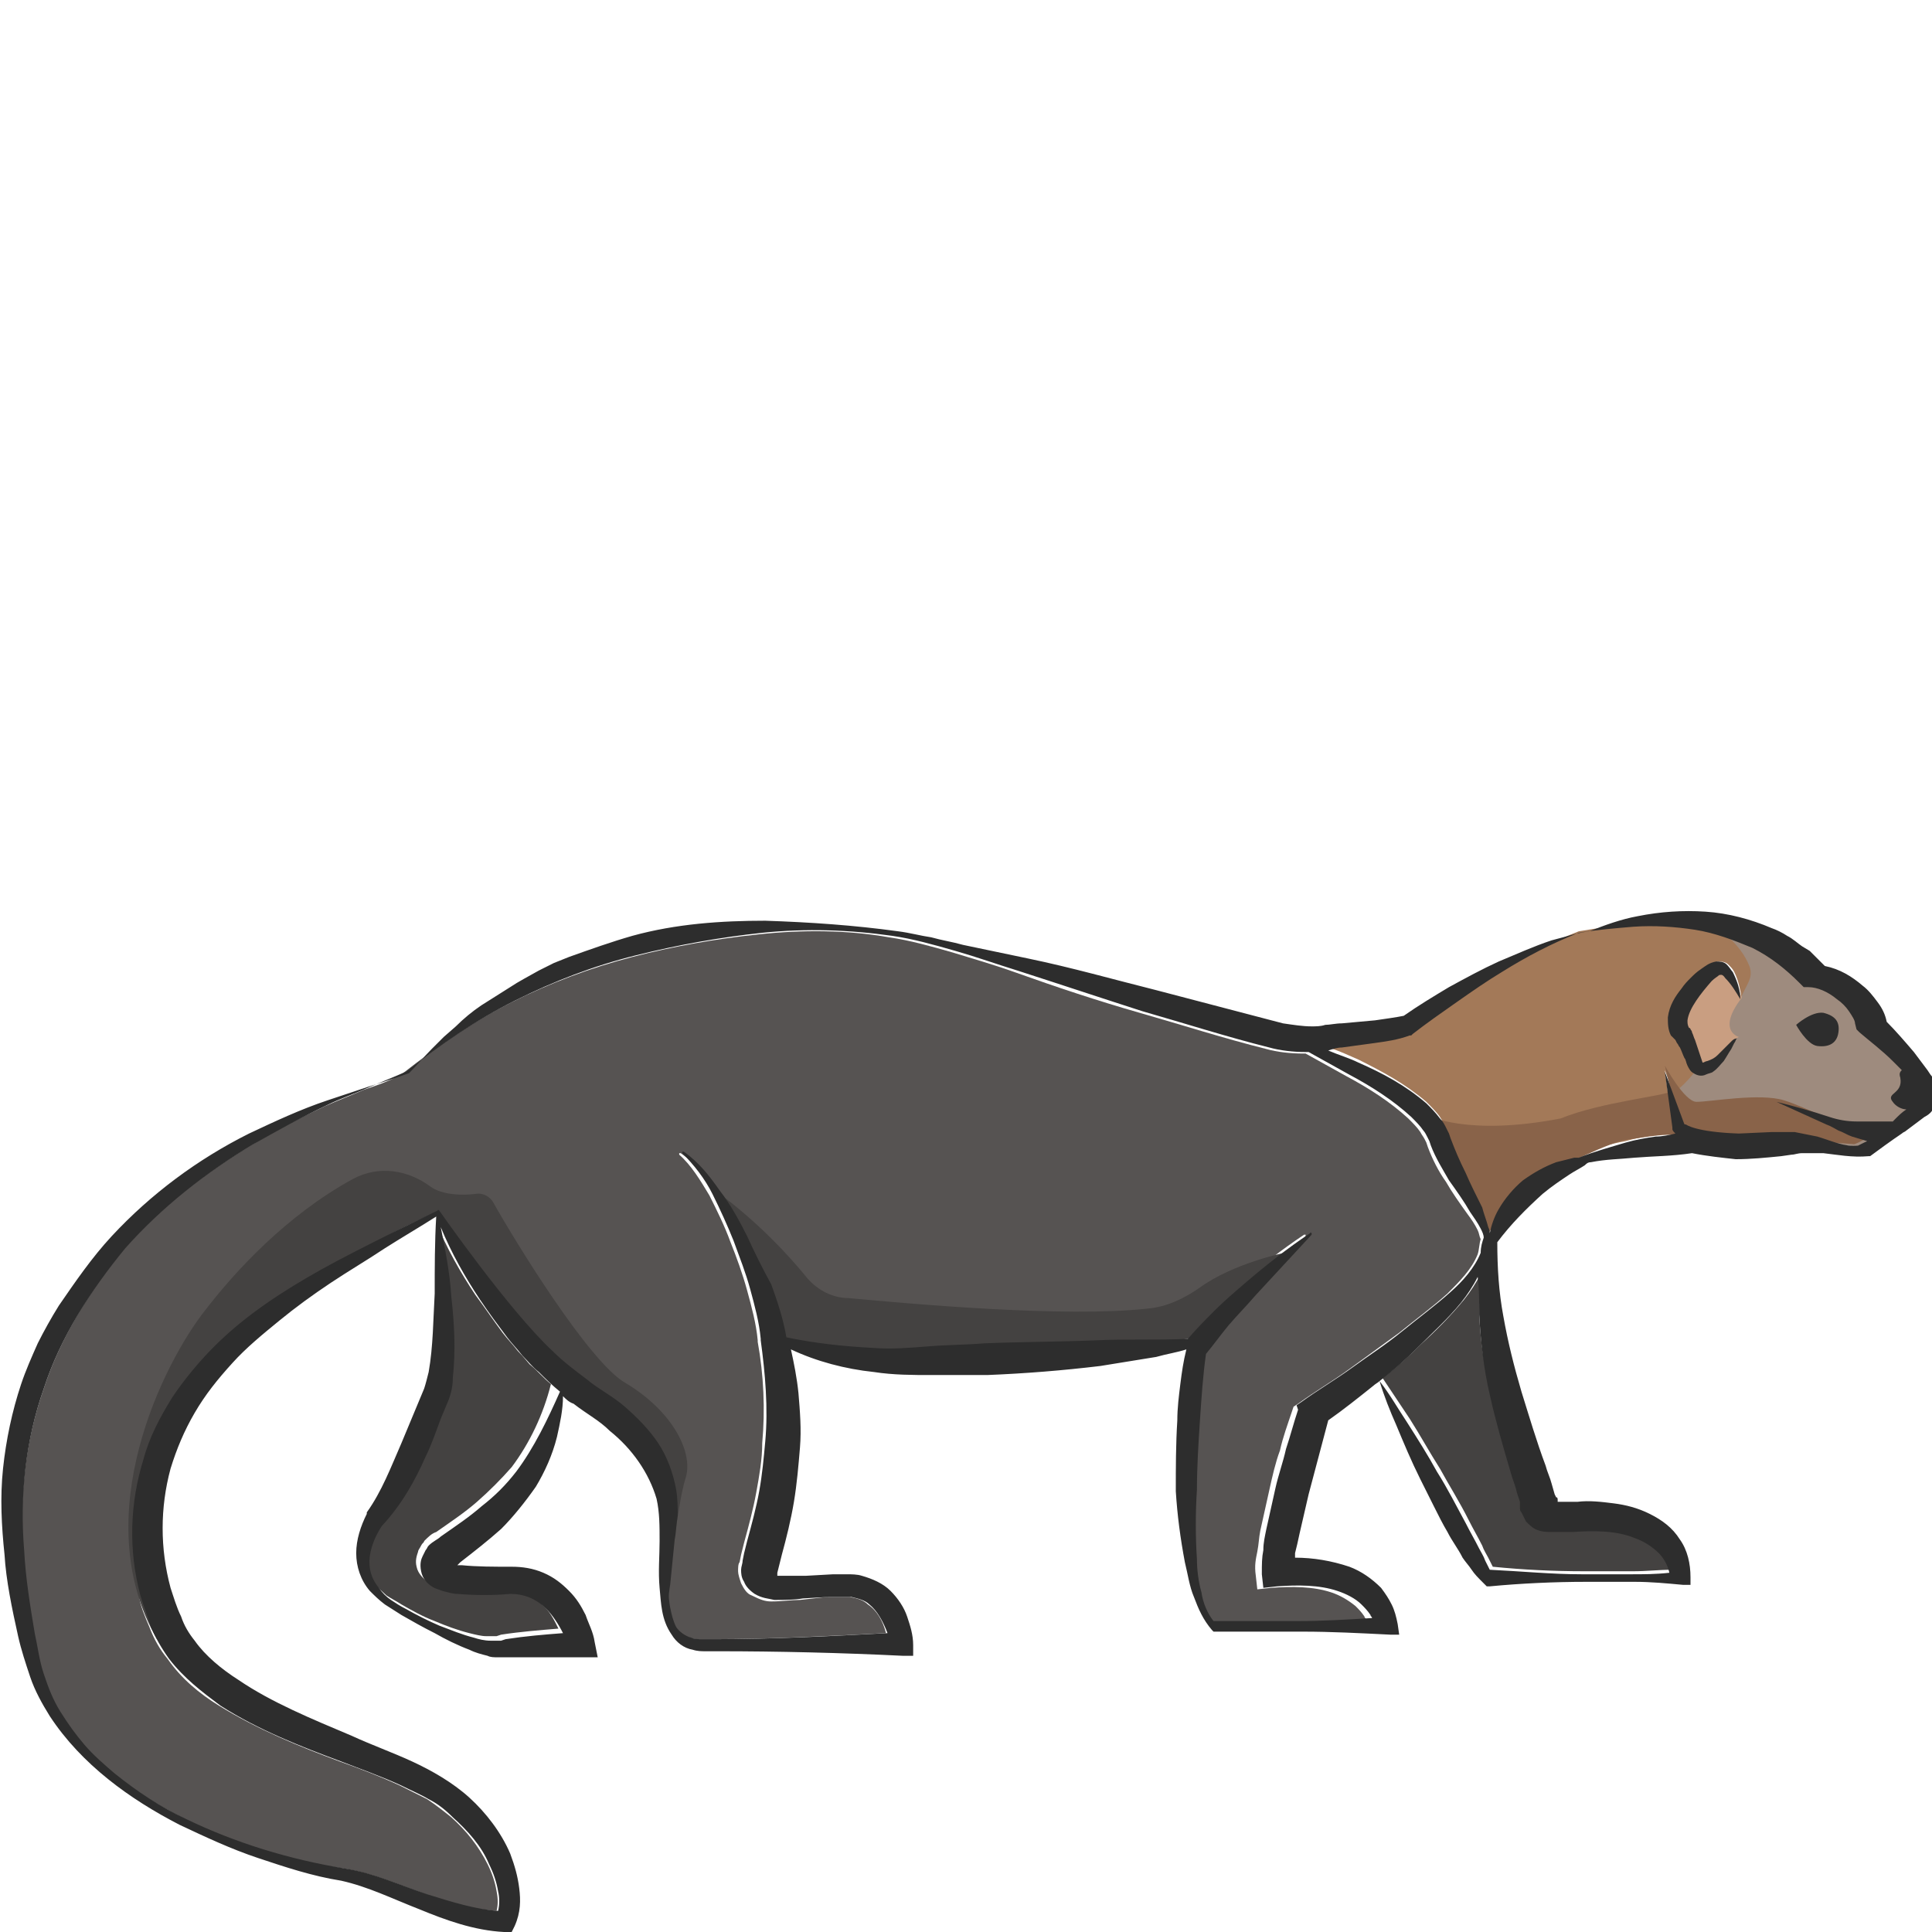 <?xml version="1.0" encoding="utf-8"?>
<!-- Generator: Adobe Illustrator 23.0.0, SVG Export Plug-In . SVG Version: 6.00 Build 0)  -->
<svg version="1.1" id="Layer_1" xmlns="http://www.w3.org/2000/svg" xmlns:xlink="http://www.w3.org/1999/xlink" x="0px" y="0px"
	 viewBox="0 0 128 128" style="enable-background:new 0 0 128 128;" xml:space="preserve">
<style type="text/css">
	.st0{fill:#A37958;}
	.st1{fill:#565352;}
	.st2{fill:#D3B48C;}
	.st3{fill:#444241;}
	.st4{fill:#9E8B7E;}
	.st5{fill:#896349;}
	.st6{fill:#2D2D2D;}
	.st7{fill:#C99E81;}
</style>
<g>
	<path class="st0" d="M94.5,73c0.3,0.3,0.7,0.7,0.9,1c0.1,0.2,0.3,0.4,0.4,0.6l0.2,0.4l0.1,0.3c0.3,0.8,0.6,1.5,1,2.3
		c0.4,0.8,0.8,1.5,1.1,2.3c0.2,0.4,0.3,0.8,0.4,1.3c0,0.1,0,0.2,0.1,0.4c0.1-0.6,0.3-1.1,0.6-1.6c0.4-0.7,1-1.4,1.6-1.9
		c0.7-0.5,1.4-1,2.2-1.2c0.4-0.2,0.8-0.2,1.2-0.3c0.1,0,0.2,0,0.3,0c1-0.5,2-0.8,3.1-1c0.7-0.2,1.3-0.3,2-0.4
		c0.4-0.1,0.9-0.2,1.3-0.2c-0.1-0.1-0.1-0.2-0.2-0.3l0-0.1l0,0l-0.5-3.7l1.3,3.5l0-0.1c0,0.1,0.1,0.1,0.1,0.1c0,0,0.7,0.5,3.5,0.6
		l2.2-0.1l0.7,0c0.3,0,0.5,0,0.8,0c0.5,0.1,1,0.2,1.5,0.3c0.9,0.3,1.8,0.6,2.7,0.6c0.2-0.1,0.4-0.2,0.6-0.3c-0.3-0.1-0.7-0.2-1-0.3
		c-0.3-0.1-0.6-0.2-0.9-0.4c-0.3-0.1-0.6-0.3-0.8-0.4c-1.1-0.5-2.2-1-3.3-1.5c1.2,0.3,2.3,0.7,3.5,1c0.6,0.2,1.2,0.3,1.8,0.3
		c0.6,0,1.6,0,2.4,0c0,0,0.1-0.1,0.1-0.1c0.3-0.2,0.5-0.4,0.8-0.7c-0.3,0-0.7-0.2-0.9-0.5c-0.4-0.6,0.7-0.5,0.5-1.6
		c0-0.3,0-0.4,0.1-0.5c-0.2-0.2-0.4-0.4-0.6-0.6c-0.7-0.7-1.4-1.3-2.2-1.9l-0.2-0.2l-0.1-0.4c0-0.2-0.2-0.5-0.4-0.8
		c-0.2-0.3-0.5-0.5-0.8-0.8c-0.6-0.4-1.3-0.8-1.9-0.8l-0.3,0l-0.3-0.3c-1-0.9-1.9-1.7-3.1-2.3c-1.2-0.6-2.4-1-3.8-1.2
		c-1.3-0.2-2.7-0.3-4.1-0.2c-1.2,0-2.4,0.2-3.6,0.4c-1.8,0.7-3.5,1.6-5.1,2.6c-1,0.6-2,1.3-3,2c-1,0.7-2,1.4-2.9,2.1l-0.1,0.1
		l-0.1,0c-0.8,0.3-1.6,0.4-2.3,0.5l-2.2,0.3c-0.3,0-0.6,0.1-0.9,0.1c0.7,0.2,1.3,0.5,2,0.8C91.6,71,93.1,71.8,94.5,73z M120.8,67.1
		c0.8,0.1,1.1,0.5,1,1.3c-0.1,0.7-0.6,1-1.4,0.9c-0.8-0.1-1.5-1.3-1.5-1.3S120,67,120.8,67.1z M110.6,67.4c0.1-0.8,0.5-1.4,0.9-1.9
		c0.2-0.2,0.4-0.5,0.6-0.7c0.2-0.2,0.4-0.4,0.7-0.6c0.3-0.2,0.6-0.4,1-0.5c0.2,0,0.5,0,0.7,0.2c0.2,0.2,0.3,0.3,0.4,0.5
		c0.3,0.6,0.4,1.2,0.5,1.8c-0.3-0.5-0.6-1-1-1.4c-0.2-0.2-0.3-0.2-0.4-0.2c-0.1,0.1-0.3,0.2-0.5,0.4c-0.7,0.8-1.5,1.8-1.6,2.6
		c0,0.2,0,0.4,0.1,0.5c0,0,0,0.1,0.1,0.1c0,0,0.1,0.1,0.1,0.2c0.1,0.2,0.2,0.3,0.2,0.5c0.1,0.3,0.2,0.6,0.3,0.9
		c0.1,0.3,0.2,0.6,0.2,0.6c0,0-0.1,0,0,0c0.1,0,0.2,0,0.3-0.1c0.2-0.1,0.4-0.2,0.7-0.4c0.2-0.2,0.4-0.4,0.6-0.6l0.3-0.3
		c0.1-0.1,0.2-0.2,0.4-0.2c-0.1,0.1-0.2,0.2-0.2,0.3l-0.2,0.4c-0.1,0.3-0.3,0.5-0.5,0.8c-0.2,0.3-0.4,0.5-0.7,0.7
		c-0.1,0.1-0.3,0.2-0.5,0.2c-0.2,0.1-0.5,0.1-0.8-0.1c-0.3-0.2-0.3-0.4-0.4-0.5c-0.1-0.2-0.1-0.3-0.2-0.5c-0.1-0.3-0.2-0.5-0.3-0.7
		c-0.1-0.1-0.1-0.2-0.2-0.3l-0.1-0.2l-0.2-0.3C110.6,68.3,110.6,67.8,110.6,67.4z"/>
	<path class="st1" d="M2.2,108.2c0.2,0.9,0.4,1.8,0.6,2.7c0.3,0.9,0.6,1.7,1.1,2.5c0.5,0.8,1,1.5,1.6,2.2c0.6,0.7,1.3,1.3,2,1.9
		c1.4,1.2,3,2.1,4.7,3c3.3,1.6,6.9,2.8,10.6,3.3c1.9,0.3,3.7,1.1,5.4,1.7c1.6,0.6,3.1,1,4.7,1.1c0.1-0.4,0.1-0.8,0-1.3
		c-0.1-0.6-0.3-1.2-0.6-1.8c-0.6-1.2-1.4-2.2-2.4-3.1c-0.5-0.4-1-0.8-1.6-1.2c-0.6-0.3-1.2-0.6-1.8-0.9c-1.3-0.6-2.6-1.1-4-1.6
		c-2.7-1-5.4-2.1-8-3.7c-1.3-0.8-2.5-1.8-3.4-3.1c-0.5-0.6-0.9-1.3-1.2-2.1c-0.3-0.7-0.6-1.4-0.7-2.1c-0.8-2.9-0.7-6.1,0.2-9
		c0.5-1.4,1.1-2.8,1.9-4.1c0.8-1.3,1.8-2.4,2.8-3.4c2.1-2.1,4.6-3.7,7.1-5.1c2.5-1.4,7.7-3.9,7.7-3.9c0,0,0.1,0,0.1,0
		c0,0,4.7,6.6,7.5,9.3c0.7,0.7,1.5,1.3,2.3,1.9c0.7,0.6,1.7,1.1,2.5,1.8c0.8,0.7,1.6,1.5,2.2,2.4c0.6,0.9,1,2,1.2,3.1
		c0.1,0.6,0.1,1.1,0.1,1.7c0,0.5-0.1,1-0.2,1.6c-0.1,1-0.3,2-0.3,3c0,0.5,0,1,0,1.5c0.1,0.5,0.2,0.9,0.4,1.3c0.2,0.4,0.6,0.6,1,0.7
		c0.2,0.1,0.4,0.1,0.7,0.1l0.8,0c3.8,0,7.6-0.2,11.5-0.4c-0.2-0.8-0.6-1.5-1.2-1.9c-0.3-0.3-0.7-0.4-1.2-0.5c-0.2,0-0.5,0-0.7,0
		l-0.8,0L53,106c-0.6,0-1.2,0.1-1.9,0.1c-0.4,0-0.7-0.1-1.3-0.4c-0.3-0.1-0.5-0.4-0.7-0.8c-0.1-0.3-0.2-0.6-0.2-0.8
		c0-0.2,0-0.5,0.1-0.6l0.1-0.5l0.2-0.8c0.3-1.1,0.6-2.2,0.8-3.3c0.2-1.1,0.4-2.2,0.4-3.3c0.2-2.2,0.1-4.5-0.3-6.7l0-0.1
		c-0.1-1.1-0.4-2.2-0.7-3.3c-0.3-1.1-0.7-2.2-1.1-3.2c-0.4-1.1-0.9-2.1-1.4-3.1c-0.6-1-1.2-2-2-2.7l0,0c0,0,0-0.1,0-0.1
		c0,0,0.1,0,0.1,0c1,0.7,1.8,1.6,2.4,2.6c0.7,1,1.3,2,1.8,3c0.5,1,1,2.1,1.4,3.2c0.4,1.1,0.8,2.2,1,3.5l0-0.1c0,0,0,0.1,0,0.1
		c1.9,0.4,3.8,0.6,5.7,0.7c1.2,0.1,2.4,0,3.7-0.1c1.2-0.1,2.5-0.1,3.7-0.2c2.5-0.1,5-0.2,7.4-0.2c2-0.1,4.1,0,6.1-0.1
		c0.6-0.7,1.2-1.3,1.8-1.9c0.7-0.6,1.3-1.3,2-1.8c1.4-1.2,2.8-2.3,4.3-3.3c0,0,0.1,0,0.1,0c0,0,0,0.1,0,0.1l-3.7,4
		c-0.6,0.7-1.2,1.3-1.8,2c-0.5,0.6-1.1,1.2-1.5,1.9c-0.2,1.4-0.3,2.9-0.4,4.4c-0.1,1.5-0.1,3.1-0.2,4.6c0,1.5-0.1,3.1,0,4.6
		c0.1,0.8,0.2,1.5,0.3,2.2c0.2,0.7,0.4,1.4,0.8,1.9c0.9,0,1.8,0,2.7,0c1,0,1.9,0,2.9,0c1.6,0,3.3-0.1,4.9-0.2c0-0.1-0.1-0.1-0.1-0.2
		c-0.2-0.3-0.4-0.5-0.6-0.7c-0.5-0.4-1-0.7-1.6-0.9c-1.2-0.4-2.6-0.4-4-0.3l-0.9,0.1l-0.1-0.9c-0.1-0.7,0-1.1,0.1-1.6
		c0.1-0.5,0.1-0.9,0.2-1.4c0.2-0.9,0.4-1.8,0.6-2.7c0.2-0.9,0.4-1.8,0.7-2.6c0.2-0.9,0.5-1.7,0.8-2.6l0.1-0.3l0.3-0.2
		c1.1-0.8,2.3-1.5,3.4-2.3c1.1-0.8,2.2-1.6,3.3-2.4c1.1-0.9,2.2-1.7,3.2-2.6c0.8-0.8,1.6-1.6,2-2.6c0.1-0.3,0.1-0.7,0.2-1
		c-0.1-0.2-0.1-0.4-0.2-0.6c-0.2-0.4-0.4-0.7-0.7-1.1c-0.5-0.7-1-1.4-1.4-2.1c-0.5-0.7-0.9-1.5-1.2-2.3l-0.1-0.3l-0.1-0.2
		c-0.1-0.2-0.2-0.3-0.3-0.5c-0.2-0.3-0.5-0.6-0.8-0.9c-1.2-1.1-2.6-2-4.1-2.8c-0.9-0.5-1.8-1-2.7-1.5c-0.1,0-0.2,0-0.2,0
		c-0.8,0-1.7-0.1-2.4-0.3c-2.8-0.7-5.6-1.6-8.4-2.4c-2.8-0.8-5.5-1.7-8.3-2.7c-1.4-0.5-2.8-0.9-4.1-1.3c-1.4-0.4-2.8-0.8-4.2-1
		c-2.8-0.5-5.8-0.5-8.6-0.2c-2.9,0.3-5.7,0.8-8.4,1.5c-2.7,0.7-5.4,1.7-8,3c-2.6,1.3-4.9,2.9-7.2,4.7l0,0c0,0,0,0,0,0c0,0,0,0,0,0
		c-0.8,0.5-1.7,0.8-2.6,1.1c-0.9,0.4-1.7,0.7-2.6,1.1c-1.7,0.8-3.3,1.6-4.9,2.6c-3.2,1.9-6.1,4.2-8.5,6.9C6,85.5,4,88.6,2.9,92
		c-1.2,3.4-1.6,7-1.4,10.7C1.6,104.5,1.8,106.4,2.2,108.2z"/>
	<path class="st2" d="M29.7,103.8C29.7,103.8,29.7,103.8,29.7,103.8C29.7,103.8,29.7,103.8,29.7,103.8z"/>
	<path class="st3" d="M98,87.1c0-0.9,0-1.8,0.1-2.7c-0.3,0.6-0.7,1.2-1.1,1.7c-0.9,1.1-1.9,2.1-2.9,3c-0.8,0.8-1.6,1.5-2.5,2.2
		c0.6,0.9,1.2,1.8,1.8,2.7c0.7,1.1,1.3,2.2,2,3.3c0.6,1.1,1.3,2.2,1.9,3.4c0.3,0.6,0.6,1.1,0.9,1.7c0.1,0.3,0.3,0.6,0.4,0.8
		c0.1,0.2,0.2,0.4,0.3,0.6c2,0.2,4,0.3,6.1,0.3c1.1,0,2.1,0,3.2,0c0.9,0,1.7-0.1,2.6-0.1c-0.1-0.5-0.4-0.9-0.7-1.3
		c-0.4-0.5-1-0.8-1.6-1c-1.2-0.5-2.7-0.5-4.1-0.4l0,0l-0.1,0c-0.4,0-0.8,0-1.3,0c-0.3,0-0.6,0-1.1-0.2c-0.2-0.1-0.4-0.3-0.6-0.5
		c-0.2-0.2-0.3-0.4-0.3-0.6c0-0.1-0.1-0.2-0.1-0.3l0-0.2c0,0,0,0,0-0.1l0-0.1l-0.2-0.6c-0.1-0.4-0.3-0.8-0.4-1.3
		c-0.5-1.7-1-3.4-1.4-5.2C98.3,90.7,98.1,88.9,98,87.1z"/>
	<path class="st4" d="M113.9,61.6c0,0,1.4,0.9,2,2.4c0.3,0.8-0.2,1.2-0.6,2.2c-1.4,1.2-1.9,4.3-4.4,6.2c-0.2,1.7,3.3,3.9,4.6,3.5
		c1.3-0.3,6.9-0.1,7.6,0.1c1.3-0.8,4.2-3.1,4.4-3.8s-0.5-2.1-1.8-3.1c-1.3-1-2.1-3.7-3.7-4.1c-1.6-0.4-2.6-1.7-3.9-2.4
		C116.7,62.1,113.9,61.6,113.9,61.6z"/>
	<path class="st3" d="M34.3,89.5c-0.3-0.4-0.7-0.8-1-1.2c-0.6-0.8-1.2-1.7-1.8-2.5c-1-1.5-1.9-3.1-2.6-4.8c0.3,1.5,0.5,3.1,0.7,4.6
		c0.2,1.8,0.3,3.6,0.1,5.4c-0.1,0.5-0.1,0.9-0.3,1.5l-0.5,1.2c-0.3,0.8-0.6,1.7-1,2.5c-0.7,1.6-1.6,3.2-2.9,4.6
		c-0.4,0.6-0.7,1.3-0.8,2c-0.1,0.7,0.1,1.5,0.6,2.1c0.2,0.3,0.5,0.5,0.8,0.8c0.3,0.2,0.7,0.4,1,0.6c0.7,0.4,1.4,0.8,2.2,1.1
		c0.7,0.3,1.5,0.6,2.3,0.8c0.4,0.1,0.8,0.2,1.1,0.2c0.2,0,0.4,0,0.5,0c0.1,0,0.2,0,0.2,0l0.3-0.1c1.3-0.2,2.6-0.3,3.8-0.4
		c-0.3-0.6-0.6-1.2-1.1-1.6c-0.7-0.7-1.5-1-2.4-1c-1.1,0-2.3,0.1-3.5,0c-0.3,0-0.6-0.1-1-0.2c-0.2-0.1-0.4-0.1-0.7-0.3
		c-0.2-0.2-0.6-0.5-0.7-1c-0.1-0.4,0-0.7,0.1-1c0-0.1,0.1-0.2,0.2-0.4c0.1-0.2,0.2-0.2,0.2-0.3c0.3-0.3,0.5-0.5,0.8-0.6
		c1-0.7,1.9-1.3,2.7-2c0.8-0.7,1.6-1.5,2.3-2.3c1.2-1.6,2.1-3.5,2.6-5.5c-0.5-0.4-0.9-0.9-1.4-1.3C35,90.3,34.7,89.9,34.3,89.5z"/>
	<path class="st5" d="M94.6,73.9c0,0,2.6,1.4,8.8,0.2c2.7-1.1,7-1.5,7.3-1.8c-0.1-0.4-0.4-1.7-0.4-1.7s1.3,2.4,2.1,2.4
		c0.9,0,4.2-0.6,5.8-0.1c1.6,0.5,3.8,1.8,4.9,1.7c1.2-0.1,1.8,0.2,1.7,0.2c-0.1,0-1.9,1.1-2,1c-0.2,0-3.5-0.3-5-0.3
		c-1.6,0-4.9,0.4-5.9-0.1c-1-0.5-3.1,0-4.1,0.1s-4.6,1.9-5.5,2.3c-0.8,0.5-3.6,3.7-3.7,3.9c-0.3-1.3-1.3-3.1-1.7-3.5
		C96.6,77.9,94.6,73.9,94.6,73.9z"/>
	<path class="st6" d="M120.4,69.3c0.8,0.1,1.3-0.2,1.4-0.9c0.1-0.7-0.2-1.1-1-1.3c-0.8-0.1-1.8,0.8-1.8,0.8S119.7,69.2,120.4,69.3z"
		/>
	<path class="st3" d="M47.4,78.9c0,0,3.1,2.1,6.1,5.8c0.7,0.8,1.7,1.3,2.7,1.3c4.3,0.4,14.4,1.3,19.8,0.7c1.3-0.1,2.5-0.7,3.5-1.4
		c2.2-1.6,5.6-2.3,5.6-2.3s-5.4,5.5-5.6,5.6c-0.2,0.1-10.5,1-14.1,1.3c-3.6,0.2-12.8-0.7-13.9-1.1C51,87.8,47.4,78.9,47.4,78.9z"/>
	<path class="st3" d="M41.4,91.6c-2.4-1.4-7.3-9.4-8.7-11.9c-0.2-0.4-0.7-0.7-1.2-0.6c-0.8,0.1-2.2,0.1-3-0.5
		c-1.5-1.1-3.4-1.4-5.1-0.5c-4.4,2.4-7.8,6.1-9.8,8.7c-2.7,3.4-7.9,13.6-3.2,21.8c-1.4-9.8,2-16.9,3.6-18.3s7.5-5.8,9.6-7.2
		c2.1-1.4,5.1-2.7,5.1-2.7l0.4,0.2c0,0-0.1,0-0.1,0s1.5,2.8,2.1,4.1c0.5,1.3,6,6.8,8,8.3c2,1.6,3.4,3.2,4.3,5.1
		c0.9,1.9,0.5,2.8,0.9,5c0.5-1,0.6-3.4,1.1-5.1C46,96.3,44.6,93.5,41.4,91.6z"/>
	<path class="st7" d="M115.2,68.7c0,0-1.5-0.4,0.2-2.6c-0.3-0.9-0.9-2-1.2-2s-1.7,1-2,1.4c-0.3,0.4-1.1,1.7-0.8,2.4
		c0.3,0.7,0.8,2.2,1,2.5c0.3,0.3,1,0.3,1.3-0.1s1.1-1.3,1.2-1.4S115.2,68.7,115.2,68.7z"/>
	<path class="st6" d="M1.2,108.4c0.2,0.9,0.5,1.8,0.8,2.7c0.3,0.9,0.8,1.8,1.3,2.6c2.1,3.2,5.3,5.5,8.6,7.2c1.7,0.8,3.4,1.6,5.2,2.2
		c1.8,0.6,3.6,1.2,5.5,1.5c1.8,0.4,3.4,1.2,5.2,1.9c1.7,0.7,3.6,1.4,5.6,1.5l0.5,0l0.2-0.4c0.4-0.9,0.4-1.7,0.3-2.5
		c-0.1-0.8-0.3-1.5-0.6-2.3c-0.6-1.4-1.6-2.7-2.7-3.7c-1.1-1-2.5-1.8-3.8-2.4c-1.3-0.6-2.7-1.1-4-1.7c-2.6-1.1-5.3-2.2-7.5-3.7
		c-1.1-0.7-2.2-1.6-2.9-2.6c-0.4-0.5-0.7-1-0.9-1.6c-0.3-0.6-0.5-1.3-0.7-1.9c-0.7-2.6-0.7-5.3,0-7.9c0.4-1.3,0.9-2.5,1.6-3.7
		c0.7-1.2,1.5-2.2,2.5-3.3c0.9-1,2-1.9,3.1-2.8c1.1-0.9,2.2-1.7,3.4-2.5c1.2-0.8,2.4-1.5,3.6-2.3c1.1-0.7,2.3-1.4,3.4-2.1
		c-0.1,1.7-0.1,3.4-0.1,5.1c-0.1,1.7-0.1,3.5-0.4,5.2c-0.1,0.4-0.2,0.8-0.3,1.1l-0.5,1.2l-1,2.4c-0.7,1.6-1.3,3.2-2.3,4.6l0,0.1
		c-0.4,0.8-0.7,1.7-0.7,2.6c0,0.9,0.3,1.8,0.9,2.5c0.3,0.3,0.6,0.6,1,0.9l1.1,0.7c0.7,0.4,1.4,0.8,2.2,1.2c0.7,0.4,1.5,0.8,2.3,1.1
		c0.4,0.2,0.8,0.3,1.2,0.4c0.2,0.1,0.4,0.1,0.7,0.1c0.1,0,0.3,0,0.4,0l0.3,0c1.6,0,3.3,0,4.9,0l1,0l-0.2-1c-0.1-0.7-0.4-1.2-0.6-1.8
		c-0.3-0.6-0.6-1.1-1.1-1.6c-0.5-0.5-1-0.9-1.7-1.2c-0.7-0.3-1.4-0.4-2.1-0.4c-1.2,0-2.3,0-3.3-0.1c-0.1,0-0.2,0-0.3,0
		c0.1-0.1,0.1-0.1,0.2-0.2c0.9-0.7,1.8-1.4,2.7-2.2c0.8-0.8,1.6-1.8,2.3-2.8c0.6-1,1.1-2.1,1.4-3.3c0.2-0.9,0.4-1.8,0.4-2.7
		c0.2,0.2,0.4,0.4,0.7,0.5c0.9,0.7,1.7,1.1,2.4,1.8c1.5,1.2,2.6,2.8,3.1,4.5c0.2,0.9,0.2,1.8,0.2,2.8c0,1-0.1,2,0,3.1
		c0.1,1,0.1,2.1,0.8,3.1c0.3,0.5,0.8,0.9,1.4,1c0.3,0.1,0.6,0.1,0.8,0.1l0.8,0c4.1,0,8.2,0.1,12.3,0.3l0.7,0l0-0.7
		c0-0.7-0.2-1.3-0.4-1.9c-0.2-0.6-0.6-1.2-1.1-1.7c-0.5-0.5-1.2-0.8-1.9-1c-0.3-0.1-0.7-0.1-1-0.1l-0.9,0l-1.8,0.1
		c-0.6,0-1.1,0-1.6,0c-0.1,0-0.2,0-0.3,0c0,0,0-0.1,0-0.2l0.1-0.4l0.2-0.8c0.3-1.1,0.6-2.3,0.8-3.5c0.2-1.2,0.3-2.4,0.4-3.6
		c0.1-1.2,0-2.4-0.1-3.6c-0.1-1-0.3-2-0.5-2.9c1.7,0.8,3.6,1.3,5.5,1.5c1.3,0.2,2.6,0.2,3.8,0.2c1.3,0,2.5,0,3.7,0
		c2.5-0.1,5-0.3,7.5-0.6c1.2-0.2,2.5-0.4,3.7-0.6c0.7-0.2,1.4-0.3,2-0.5c-0.2,0.8-0.3,1.5-0.4,2.3c-0.1,0.8-0.2,1.6-0.2,2.4
		c-0.1,1.6-0.1,3.1-0.1,4.7c0.1,1.6,0.3,3.1,0.6,4.7c0.2,0.8,0.3,1.6,0.6,2.3c0.3,0.8,0.6,1.5,1.2,2.2l0.1,0.1l0.1,0
		c1,0,1.9,0,2.9,0c1,0,1.9,0,2.9,0c1.9,0,3.8,0.1,5.8,0.2l0.6,0l-0.1-0.7c-0.1-0.5-0.2-0.9-0.4-1.3c-0.2-0.4-0.4-0.7-0.7-1.1
		c-0.6-0.6-1.3-1.1-2.1-1.4c-1.2-0.4-2.4-0.6-3.6-0.6c0-0.1,0-0.2,0-0.3c0.1-0.4,0.2-0.8,0.3-1.3c0.2-0.9,0.4-1.7,0.6-2.6l1.3-4.9
		c1-0.7,2-1.5,3-2.3c0.1-0.1,0.3-0.2,0.4-0.3c0.3,1,0.7,2,1.1,2.9c0.5,1.2,1,2.4,1.6,3.6c0.3,0.6,0.6,1.2,0.9,1.8
		c0.3,0.6,0.6,1.2,0.9,1.7c0.3,0.6,0.7,1.1,1,1.7c0.2,0.3,0.4,0.5,0.6,0.8c0.2,0.3,0.4,0.5,0.8,0.9l0.2,0.2l0.2,0
		c2.1-0.2,4.3-0.3,6.4-0.3c1.1,0,2.1,0,3.2,0c1.1,0,2.1,0.1,3.2,0.2l0.5,0l0-0.5c0-0.9-0.2-1.8-0.7-2.5c-0.5-0.8-1.2-1.3-2-1.7
		c-0.8-0.4-1.6-0.6-2.4-0.7c-0.8-0.1-1.6-0.2-2.4-0.1l0.1,0c-0.5,0-1,0-1.3,0c-0.1,0-0.1,0-0.1,0c0,0,0,0,0,0l0-0.1
		c0-0.1,0-0.2-0.1-0.2l-0.1-0.2l-0.2-0.7c-0.1-0.4-0.3-0.8-0.4-1.2c-0.6-1.6-1.1-3.3-1.6-4.9c-0.5-1.7-0.9-3.3-1.2-5
		c-0.3-1.6-0.4-3.2-0.4-4.9c0.9-1.2,1.9-2.2,3-3.2c0.6-0.5,1.2-0.9,1.8-1.3c0.3-0.2,0.7-0.4,1-0.6c0.1-0.1,0.2-0.2,0.4-0.2
		c1-0.2,1.9-0.2,2.9-0.3c1.2-0.1,2.5-0.1,3.8-0.3c1,0.2,2,0.3,2.9,0.4c1,0,2-0.1,3-0.2l0.7-0.1c0.2,0,0.4-0.1,0.7-0.1
		c0.4,0,0.9,0,1.4,0c0.9,0.1,1.9,0.3,3,0.2l0.1,0l0,0c0.4-0.3,1.5-1.1,2.1-1.5c0.1-0.1,0.2-0.1,0.3-0.2l1.2-0.9
		c0.2-0.1,0.5-0.3,0.6-0.6c0.2-0.3,0.3-0.6,0.3-0.9c0-0.3,0-0.6-0.2-0.9c-0.1-0.1-0.2-0.3-0.3-0.4l-0.2-0.3
		c-0.3-0.4-0.6-0.8-0.9-1.2c-0.6-0.7-1.2-1.4-1.8-2c-0.1-0.5-0.3-0.9-0.6-1.3c-0.3-0.4-0.6-0.8-1-1.1c-0.7-0.6-1.5-1.1-2.5-1.3
		l-0.6-0.6l-0.4-0.4l-0.5-0.3c-0.3-0.2-0.6-0.5-1-0.7c-0.3-0.2-0.7-0.4-1-0.5c-1.4-0.6-2.9-1-4.4-1.1c-1.5-0.1-3,0-4.5,0.3
		c-1.1,0.2-2.2,0.6-3.2,1c-0.8,0.1-1.7,0.4-2.5,0.6c-1.2,0.4-2.3,0.9-3.5,1.4c-1.1,0.5-2.2,1.1-3.3,1.7c-1,0.6-2,1.2-3,1.9
		c-0.5,0.1-1.2,0.2-1.9,0.3l-2.2,0.2c-0.4,0-0.8,0.1-1.1,0.1c-0.3,0.1-0.6,0.1-0.9,0.1c-0.6,0-1.2-0.1-1.9-0.2l-8.4-2.2
		c-2.8-0.7-5.6-1.5-8.5-2.1l-4.3-0.9c-0.7-0.2-1.4-0.3-2.1-0.5c-0.7-0.1-1.4-0.3-2.2-0.4c-2.9-0.4-5.8-0.6-8.8-0.7
		c-2.9,0-5.9,0.2-8.8,1c-1.4,0.4-2.8,0.9-4.2,1.4l-1,0.4l-1,0.5c-0.7,0.4-1.3,0.7-1.9,1.1l-1.9,1.2c-0.6,0.4-1.2,0.9-1.7,1.4
		l-0.8,0.7c-0.3,0.3-0.5,0.5-0.8,0.8c-0.5,0.5-1,1.1-1.5,1.6c0,0,0,0,0,0l0,0c-0.8,0.3-1.8,0.6-2.7,0.9c-0.9,0.3-1.8,0.6-2.7,0.9
		c-1.8,0.6-3.5,1.4-5.2,2.2c-3.4,1.7-6.5,4-9.1,6.8c-1.3,1.4-2.4,3-3.5,4.6c-0.5,0.8-1,1.7-1.4,2.5c-0.4,0.9-0.8,1.8-1.1,2.7
		c-0.6,1.8-1,3.7-1.2,5.6c-0.2,1.9-0.1,3.8,0.1,5.7C0.4,104.7,0.8,106.6,1.2,108.4z M34.2,97.5c-0.7,0.9-1.4,1.6-2.3,2.3
		c-0.8,0.7-1.7,1.3-2.7,2c-0.2,0.2-0.5,0.3-0.8,0.6c-0.1,0.1-0.1,0.2-0.2,0.3c-0.1,0.2-0.1,0.2-0.2,0.4c-0.1,0.2-0.2,0.5-0.1,1
		c0.1,0.5,0.4,0.8,0.7,1c0.3,0.2,0.5,0.2,0.7,0.3c0.4,0.1,0.7,0.2,1,0.2c1.2,0.1,2.4,0.1,3.5,0c0.9,0,1.7,0.3,2.4,1
		c0.4,0.4,0.8,1,1.1,1.6c-1.3,0.1-2.5,0.2-3.8,0.4l-0.3,0.1c-0.1,0-0.1,0-0.2,0c-0.2,0-0.3,0-0.5,0c-0.4,0-0.8-0.1-1.1-0.2
		c-0.8-0.2-1.5-0.5-2.3-0.8c-0.7-0.3-1.5-0.7-2.2-1.1c-0.4-0.2-0.7-0.4-1-0.6c-0.3-0.2-0.6-0.5-0.8-0.8c-0.5-0.6-0.7-1.3-0.6-2.1
		c0.1-0.7,0.4-1.4,0.8-2c1.3-1.4,2.2-3,2.9-4.6c0.4-0.8,0.7-1.7,1-2.5l0.5-1.2c0.2-0.5,0.3-1,0.3-1.5c0.2-1.9,0.1-3.6-0.1-5.4
		c-0.1-1.6-0.4-3.1-0.7-4.6c0.7,1.7,1.6,3.3,2.6,4.8c0.6,0.9,1.2,1.7,1.8,2.5c0.3,0.4,0.7,0.8,1,1.2c0.4,0.4,0.7,0.8,1.1,1.1
		c0.4,0.4,0.9,0.9,1.4,1.3C36.3,94,35.4,95.9,34.2,97.5z M29.7,103.8C29.7,103.8,29.7,103.8,29.7,103.8
		C29.7,103.8,29.7,103.8,29.7,103.8z M100.1,97.6c0.1,0.4,0.3,0.8,0.4,1.3l0.2,0.6l0,0.1c0,0,0,0.1,0,0.1l0,0.2c0,0.1,0,0.2,0.1,0.3
		c0.1,0.2,0.2,0.4,0.3,0.6c0.2,0.2,0.4,0.4,0.6,0.5c0.4,0.2,0.8,0.2,1.1,0.2c0.5,0,0.9,0,1.3,0l0.1,0l0,0c1.4-0.1,2.9-0.1,4.1,0.4
		c0.6,0.2,1.2,0.6,1.6,1c0.3,0.3,0.6,0.8,0.7,1.3c-0.9,0.1-1.7,0.1-2.6,0.1c-1.1,0-2.1,0-3.2,0c-2,0-4-0.2-6.1-0.3
		c-0.1-0.2-0.2-0.4-0.3-0.6c-0.1-0.3-0.3-0.6-0.4-0.8c-0.3-0.6-0.6-1.1-0.9-1.7c-0.6-1.1-1.2-2.3-1.9-3.4c-0.6-1.1-1.3-2.2-2-3.3
		c-0.6-0.9-1.1-1.8-1.8-2.7c0.9-0.7,1.7-1.4,2.5-2.2c1-1,2-1.9,2.9-3c0.4-0.5,0.8-1.1,1.1-1.7C98,85.3,98,86.2,98,87.1
		c0.1,1.8,0.3,3.6,0.7,5.3C99.1,94.2,99.6,95.9,100.1,97.6z M88.9,69.4l2.2-0.3c0.7-0.1,1.5-0.2,2.3-0.5l0.1,0l0.1-0.1
		c0.9-0.7,1.9-1.4,2.9-2.1c1-0.7,2-1.4,3-2c1.6-1,3.3-1.9,5.1-2.6c1.2-0.2,2.4-0.3,3.6-0.4c1.4-0.1,2.8,0,4.1,0.2
		c1.3,0.2,2.6,0.7,3.8,1.2c1.2,0.6,2.2,1.4,3.1,2.3l0.3,0.3l0.3,0c0.6,0,1.3,0.3,1.9,0.8c0.3,0.2,0.6,0.5,0.8,0.8
		c0.2,0.3,0.4,0.6,0.4,0.8l0.1,0.4l0.2,0.2c0.7,0.6,1.5,1.2,2.2,1.9c0.2,0.2,0.4,0.4,0.6,0.6c-0.1,0.1-0.2,0.2-0.1,0.5
		c0.2,1.1-1,1-0.5,1.6c0.2,0.3,0.6,0.5,0.9,0.5c-0.3,0.2-0.5,0.4-0.8,0.7c0,0-0.1,0.1-0.1,0.1c-0.8,0-1.8,0-2.4,0
		c-0.6,0-1.2-0.1-1.8-0.3c-1.2-0.4-2.3-0.7-3.5-1c1.1,0.5,2.2,1,3.3,1.5c0.3,0.1,0.6,0.3,0.8,0.4c0.3,0.1,0.6,0.3,0.9,0.4
		c0.3,0.1,0.7,0.2,1,0.3c-0.2,0.1-0.4,0.2-0.6,0.3c-0.9,0.1-1.7-0.3-2.7-0.6c-0.5-0.1-1-0.2-1.5-0.3c-0.3,0-0.5,0-0.8,0l-0.7,0
		l-2.2,0.1c-2.9-0.1-3.5-0.6-3.5-0.6c-0.1,0-0.1,0-0.1-0.1l0,0.1l-1.3-3.5l0.5,3.7l0,0l0,0.1c0,0.1,0.1,0.2,0.2,0.3
		c-0.4,0.1-0.9,0.2-1.3,0.2c-0.7,0.1-1.3,0.2-2,0.4c-1,0.3-2.1,0.6-3.1,1c-0.1,0-0.2,0-0.3,0c-0.4,0.1-0.8,0.2-1.2,0.3
		c-0.8,0.3-1.5,0.7-2.2,1.2c-0.6,0.5-1.2,1.2-1.6,1.9c-0.3,0.5-0.5,1.1-0.6,1.6c0-0.1,0-0.2-0.1-0.4c-0.1-0.4-0.3-0.9-0.4-1.3
		c-0.4-0.8-0.8-1.6-1.1-2.3c-0.4-0.8-0.7-1.5-1-2.3L96,75.1l-0.2-0.4c-0.1-0.2-0.2-0.4-0.4-0.6c-0.3-0.4-0.6-0.7-0.9-1
		c-1.4-1.2-2.9-2-4.5-2.7c-0.6-0.3-1.3-0.5-2-0.8C88.3,69.5,88.6,69.4,88.9,69.4z M2.9,92C4,88.6,6,85.5,8.3,82.7
		c2.4-2.7,5.3-5,8.5-6.9c1.6-0.9,3.2-1.8,4.9-2.6c0.8-0.4,1.7-0.7,2.6-1.1c0.9-0.4,1.7-0.7,2.6-1.1c0,0,0,0,0,0c0,0,0,0,0,0l0,0
		c2.3-1.8,4.6-3.4,7.2-4.7c2.6-1.3,5.2-2.3,8-3c2.8-0.7,5.6-1.2,8.4-1.5c2.9-0.3,5.8-0.2,8.6,0.2c1.4,0.2,2.8,0.6,4.2,1
		c1.4,0.4,2.8,0.9,4.1,1.3c2.8,0.9,5.5,1.8,8.3,2.7c2.8,0.8,5.6,1.7,8.4,2.4c0.7,0.2,1.6,0.3,2.4,0.3c0.1,0,0.2,0,0.2,0
		c0.9,0.5,1.8,1,2.7,1.5c1.5,0.8,2.9,1.7,4.1,2.8c0.3,0.3,0.6,0.6,0.8,0.9c0.1,0.1,0.2,0.3,0.3,0.5l0.1,0.2l0.1,0.3
		c0.3,0.8,0.8,1.6,1.2,2.3c0.5,0.7,1,1.4,1.4,2.1c0.2,0.3,0.5,0.7,0.7,1.1c0.1,0.2,0.2,0.4,0.2,0.6c-0.1,0.3-0.2,0.6-0.2,1
		c-0.4,1-1.2,1.9-2,2.6c-1,0.9-2.1,1.7-3.2,2.6c-1.1,0.9-2.2,1.6-3.3,2.4c-1.1,0.8-2.3,1.5-3.4,2.3l-0.3,0.2L86,93.4
		c-0.3,0.9-0.5,1.7-0.8,2.6c-0.2,0.9-0.5,1.7-0.7,2.6c-0.2,0.9-0.4,1.8-0.6,2.7c-0.1,0.5-0.2,0.9-0.2,1.4c-0.1,0.5-0.1,0.9-0.1,1.6
		l0.1,0.9l0.9-0.1c1.4-0.1,2.8-0.1,4,0.3c0.6,0.2,1.2,0.5,1.6,0.9c0.2,0.2,0.4,0.4,0.6,0.7c0,0.1,0.1,0.1,0.1,0.2
		c-1.6,0.1-3.3,0.2-4.9,0.2c-1,0-1.9,0-2.9,0c-0.9,0-1.8,0-2.7,0c-0.4-0.5-0.7-1.2-0.8-1.9c-0.2-0.7-0.3-1.5-0.3-2.2
		c-0.1-1.5-0.1-3.1,0-4.6c0-1.5,0.1-3.1,0.2-4.6c0.1-1.5,0.2-3,0.4-4.4c0.5-0.6,1-1.3,1.5-1.9c0.6-0.7,1.2-1.3,1.8-2l3.7-4
		c0,0,0-0.1,0-0.1c0,0-0.1-0.1-0.1,0c-1.5,1-2.9,2.1-4.3,3.3c-0.7,0.6-1.4,1.2-2,1.8c-0.6,0.6-1.2,1.2-1.8,1.9c-2,0.1-4.1,0-6.1,0.1
		c-2.5,0.1-5,0.1-7.4,0.2c-1.2,0.1-2.5,0.1-3.7,0.2c-1.3,0.1-2.4,0.2-3.7,0.1c-1.9-0.1-3.8-0.3-5.7-0.7c0,0,0-0.1,0-0.1l0,0.1
		c-0.2-1.2-0.6-2.4-1-3.5C50.5,84,50,83,49.5,81.9c-0.5-1-1.1-2.1-1.8-3c-0.7-1-1.4-1.9-2.4-2.6c0,0-0.1,0-0.1,0c0,0,0,0.1,0,0.1
		l0,0c0.8,0.8,1.5,1.7,2,2.7c0.5,1,1,2.1,1.4,3.1c0.4,1.1,0.8,2.1,1.1,3.2c0.3,1.1,0.6,2.2,0.7,3.3l0,0.1c0.3,2.2,0.5,4.5,0.3,6.7
		c-0.1,1.1-0.2,2.2-0.4,3.3c-0.2,1.1-0.5,2.2-0.8,3.3l-0.2,0.8l-0.1,0.5c0,0.2-0.1,0.4-0.1,0.6c0,0.2,0,0.5,0.2,0.8
		c0.1,0.3,0.4,0.6,0.7,0.8c0.5,0.3,0.9,0.3,1.3,0.4c0.7,0,1.3,0,1.9-0.1l1.7-0.1l0.8,0c0.2,0,0.5,0,0.7,0c0.4,0.1,0.9,0.2,1.2,0.5
		c0.5,0.4,0.9,1.1,1.2,1.9c-3.8,0.2-7.6,0.4-11.5,0.4l-0.8,0c-0.2,0-0.5,0-0.7-0.1c-0.4-0.1-0.8-0.4-1-0.7c-0.2-0.4-0.3-0.8-0.4-1.3
		c-0.1-0.5-0.1-1,0-1.5c0.1-1,0.2-2,0.3-3c0.1-0.5,0.1-1,0.2-1.6c0-0.5,0-1.1-0.1-1.7c-0.2-1.1-0.6-2.2-1.2-3.1
		c-0.6-0.9-1.4-1.7-2.2-2.4c-0.8-0.7-1.8-1.2-2.5-1.8c-0.8-0.6-1.6-1.2-2.3-1.9c-2.9-2.7-7.5-9.3-7.5-9.3c0,0-0.1-0.1-0.1,0
		c0,0-5.2,2.5-7.7,3.9c-2.5,1.4-5,3-7.1,5.1c-1,1-2,2.2-2.8,3.4c-0.8,1.3-1.5,2.6-1.9,4.1c-0.9,2.9-1,6-0.2,9
		c0.2,0.7,0.5,1.4,0.7,2.1c0.3,0.7,0.7,1.4,1.2,2.1c1,1.3,2.2,2.2,3.4,3.1c2.5,1.6,5.3,2.7,8,3.7c1.3,0.5,2.7,1,4,1.6
		c0.6,0.3,1.3,0.6,1.8,0.9c0.6,0.3,1.1,0.7,1.6,1.2c1,0.9,1.9,1.9,2.4,3.1c0.3,0.6,0.5,1.2,0.6,1.8c0.1,0.4,0.1,0.9,0,1.3
		c-1.5-0.1-3.1-0.6-4.7-1.1c-1.8-0.6-3.5-1.4-5.4-1.7c-3.7-0.6-7.3-1.7-10.6-3.3c-1.7-0.8-3.2-1.8-4.7-3c-0.7-0.6-1.4-1.2-2-1.9
		c-0.6-0.7-1.1-1.4-1.6-2.2c-0.5-0.8-0.8-1.6-1.1-2.5c-0.3-0.9-0.4-1.8-0.6-2.7c-0.3-1.8-0.6-3.6-0.7-5.5C1.3,99.1,1.7,95.4,2.9,92z
		"/>
	<path class="st6" d="M111,68.9l0.1,0.2c0.1,0.1,0.1,0.2,0.2,0.3c0.1,0.2,0.2,0.5,0.3,0.7c0.1,0.1,0.1,0.3,0.2,0.5
		c0.1,0.2,0.2,0.4,0.4,0.5c0.3,0.2,0.6,0.2,0.8,0.1c0.2-0.1,0.4-0.1,0.5-0.2c0.3-0.2,0.5-0.5,0.7-0.7c0.2-0.3,0.3-0.5,0.5-0.8
		l0.2-0.4c0.1-0.1,0.1-0.3,0.2-0.3c-0.2,0-0.3,0.1-0.4,0.2l-0.3,0.3c-0.2,0.2-0.4,0.4-0.6,0.6c-0.2,0.2-0.4,0.3-0.7,0.4
		c-0.1,0-0.2,0.1-0.3,0.1c-0.1,0-0.1,0,0,0c0,0-0.1-0.3-0.2-0.6c-0.1-0.3-0.2-0.6-0.3-0.9c-0.1-0.2-0.1-0.3-0.2-0.5
		c0-0.1-0.1-0.2-0.1-0.2c0,0,0-0.1-0.1-0.1c-0.1-0.2-0.1-0.3-0.1-0.5c0.1-0.8,0.9-1.8,1.6-2.6c0.2-0.2,0.4-0.3,0.5-0.4
		c0.1,0,0.2-0.1,0.4,0.2c0.4,0.4,0.7,0.9,1,1.4c0-0.6-0.2-1.2-0.5-1.8c-0.1-0.1-0.2-0.3-0.4-0.5c-0.2-0.2-0.5-0.2-0.7-0.2
		c-0.5,0.1-0.7,0.3-1,0.5c-0.3,0.2-0.5,0.4-0.7,0.6c-0.2,0.2-0.4,0.4-0.6,0.7c-0.4,0.5-0.8,1.1-0.9,1.9c0,0.4,0,0.8,0.2,1.2
		L111,68.9z"/>
</g>
</svg>
